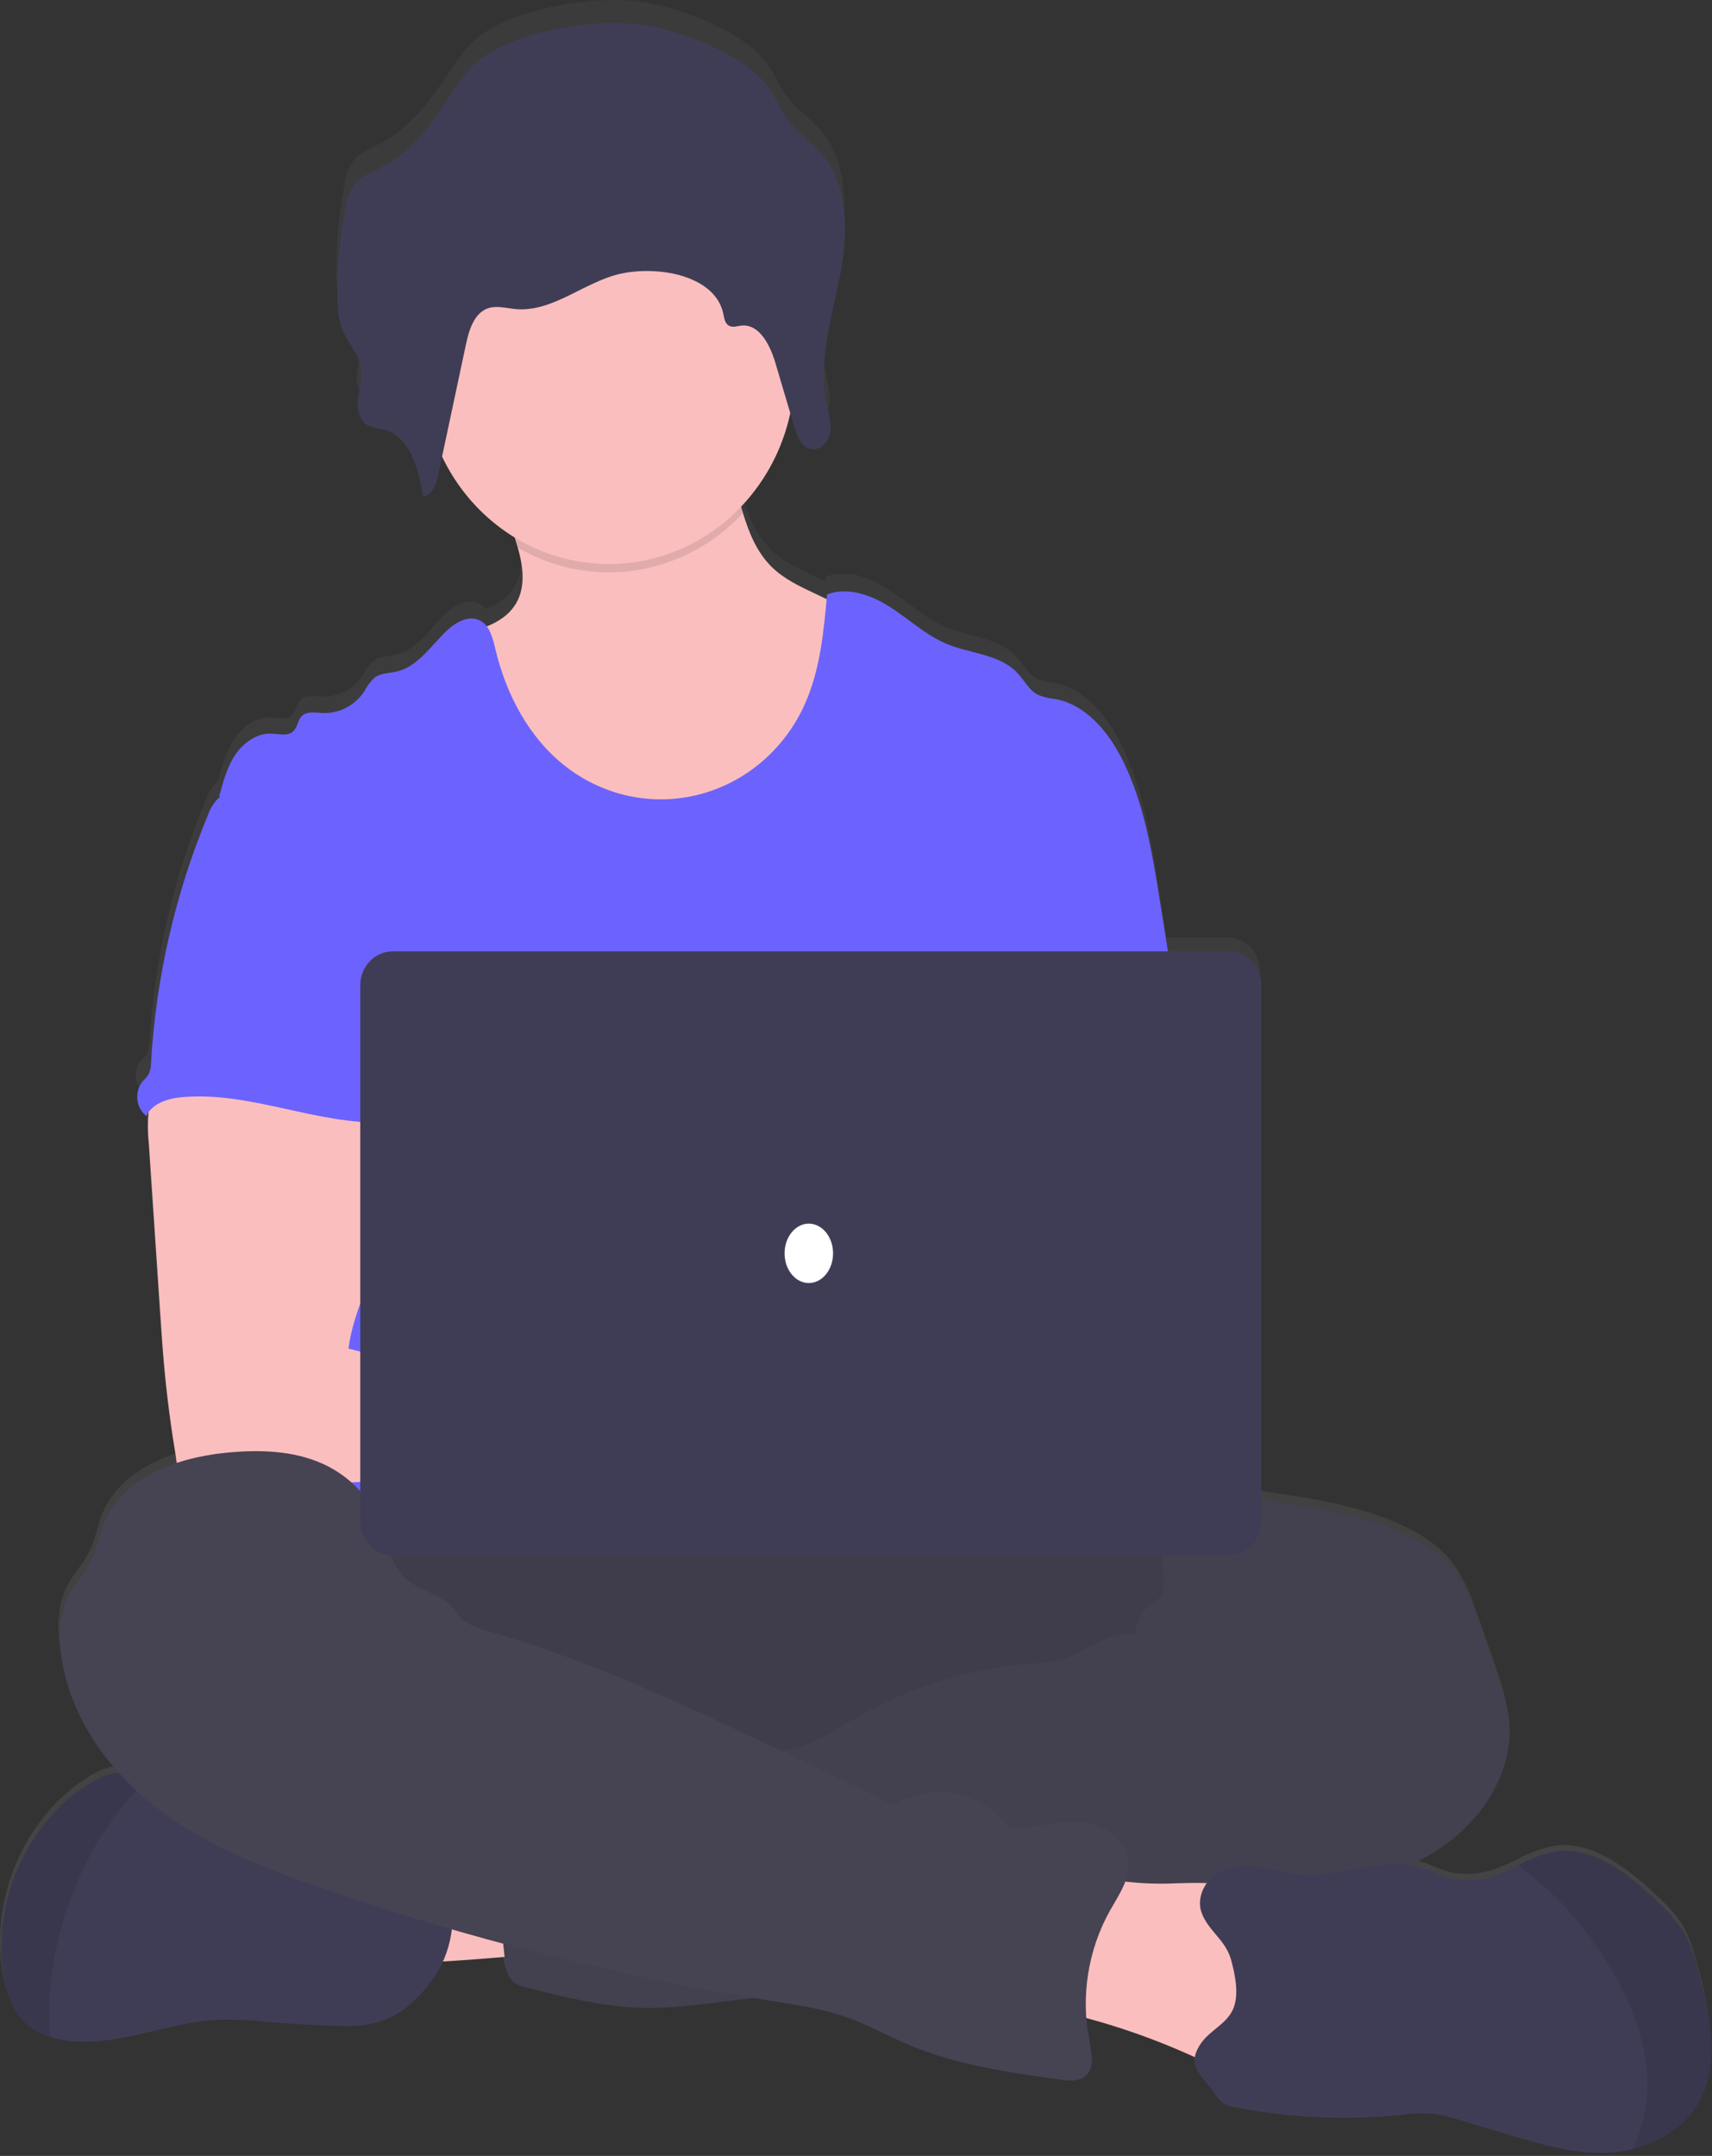 <svg width="355" height="447" viewBox="0 0 355 447" fill="none" xmlns="http://www.w3.org/2000/svg">
<rect x="0" y="0" width="355" height="447" fill="#333333" stroke="none"/>
<path d="M352.198 408.135C351.36 404.991 350.522 401.813 348.846 399.077C347.292 396.758 345.446 394.664 343.358 392.851C337.283 387.137 329.825 381.336 321.772 382.777C319.282 383.348 316.875 384.259 314.616 385.487C313.443 386.051 312.262 386.616 311.055 387.093C307.658 388.565 303.904 388.905 300.313 388.066C298.469 387.554 296.751 386.633 294.933 386.06C294.07 385.791 293.187 385.594 292.293 385.469C294.05 384.654 295.755 383.723 297.397 382.682C306.43 376.95 313.636 366.59 312.63 355.51C312.287 351.784 311.055 348.215 309.832 344.698L306.614 335.475C305.223 331.481 303.782 327.408 301.243 324.091C298.419 320.391 294.397 317.882 290.241 316.015C281.316 311.994 271.563 310.578 261.935 309.206L261.265 309.111V201.316C261.265 199.473 260.558 197.706 259.301 196.403C258.044 195.101 256.339 194.369 254.561 194.369H241.908C241.349 190.826 240.791 187.288 240.232 183.757C238.64 173.675 236.989 163.41 232.506 154.335C229.574 148.395 224.906 142.725 218.613 141.561C217.377 141.445 216.161 141.153 215.002 140.693C213.158 139.755 212.153 137.671 210.737 136.134C207.083 132.165 201.142 132.104 196.249 130.055C191.925 128.275 188.389 124.923 184.45 122.343C180.512 119.764 175.619 117.932 171.261 119.608C171.261 119.938 171.203 120.268 171.169 120.589L168.37 119.252C165.354 117.802 162.278 116.317 159.857 113.937C156.748 110.898 155.089 106.868 153.799 102.587C153.664 102.144 153.539 101.719 153.405 101.241C158.761 95.578 162.387 88.404 163.829 80.617L164.507 82.9C164.66 83.414 164.839 83.918 165.044 84.412C165.39 85.366 165.967 86.212 166.72 86.869C166.934 87.044 167.171 87.187 167.423 87.295C167.655 87.39 167.897 87.454 168.144 87.486C168.492 87.53 168.845 87.504 169.183 87.407C169.75 87.226 170.27 86.914 170.705 86.497C171.14 86.079 171.479 85.565 171.697 84.993C171.831 84.652 171.929 84.297 171.99 83.934C172.023 83.715 172.042 83.495 172.049 83.274C172.049 83.204 172.049 83.135 172.049 83.066C172.049 82.996 172.049 82.762 172.049 82.614C172.049 82.466 172.049 82.458 172.049 82.371C172.049 82.284 172.049 82.084 172.007 81.937V81.711C172.007 81.537 171.957 81.363 171.923 81.198C171.89 81.033 171.923 81.103 171.923 81.059C171.881 80.842 171.831 80.617 171.789 80.4C171.789 80.347 171.789 80.287 171.789 80.234C171.789 80.182 171.714 79.879 171.672 79.696C171.63 79.514 171.613 79.462 171.588 79.34V79.288C171.504 78.941 171.429 78.602 171.353 78.254C170.744 75.241 170.589 72.147 170.893 69.084C171.394 64.589 172.195 60.135 173.289 55.754L173.465 54.964C173.532 54.66 173.599 54.356 173.658 54.044C173.792 53.418 173.926 52.793 174.052 52.159L174.353 50.561L174.579 49.137V48.955C175.05 45.727 175.148 42.454 174.873 39.203C174.487 34.661 173.13 30.362 170.155 26.941C168.052 24.518 165.278 22.729 163.326 20.184C161.499 17.805 160.469 14.87 158.575 12.534C153.346 6.064 139.922 1.08 131.685 0.211C122.25 -0.779 107.008 1.722 99.399 7.497C96.584 9.625 94.657 12.707 92.696 15.625C89.093 21.053 85.004 26.472 79.23 29.52C77.052 30.666 74.554 31.535 73.105 33.532C72.242 34.886 71.684 36.423 71.471 38.03C70.361 43.684 69.783 49.437 69.745 55.207C69.745 55.928 69.745 56.649 69.745 57.378C69.762 59.542 70.207 61.678 71.052 63.657C71.186 63.952 71.337 64.239 71.496 64.525L71.597 64.707C72.61 66.209 73.507 67.791 74.278 69.44C74.47 69.902 74.608 70.386 74.689 70.882C74.832 72.154 74.753 73.442 74.454 74.685C74.454 74.876 74.379 75.067 74.345 75.258L74.269 75.632C74.269 75.762 74.269 75.892 74.203 76.014C74.135 76.388 74.077 76.761 74.026 77.126C73.9 78.13 73.962 79.151 74.211 80.13C74.326 80.676 74.551 81.191 74.871 81.64C75.192 82.089 75.601 82.462 76.071 82.736C76.548 82.973 77.056 83.136 77.579 83.222C78.107 83.317 78.644 83.378 79.163 83.5C79.831 83.657 80.476 83.906 81.082 84.238C81.662 84.526 82.206 84.887 82.699 85.315C82.944 85.545 83.176 85.788 83.395 86.044C83.837 86.569 84.235 87.133 84.585 87.729C84.763 88.036 84.931 88.348 85.087 88.667C85.688 89.923 86.168 91.238 86.52 92.592C86.738 93.4 86.922 94.216 87.082 95.032C87.157 95.397 87.224 95.762 87.283 96.118C87.341 96.474 87.4 96.838 87.45 97.194C87.679 97.181 87.905 97.134 88.121 97.055C89.353 96.595 90.04 95.11 90.425 93.669C90.492 93.425 90.551 93.191 90.601 92.957C90.794 92.088 90.995 91.133 91.188 90.221C94.491 97.49 99.816 103.569 106.48 107.676C106.715 108.397 106.941 109.109 107.142 109.838C108.24 113.772 108.768 117.888 106.865 121.327C105.508 123.768 103.229 125.27 100.681 126.312C100.314 125.805 99.842 125.389 99.299 125.096C97.095 123.95 94.447 125.339 92.595 127.05C89.243 130.194 86.512 134.701 82.104 135.734C80.512 136.116 78.752 136.038 77.429 137.045C76.553 137.899 75.82 138.896 75.258 139.998C74.302 141.421 73.016 142.573 71.518 143.347C70.02 144.121 68.359 144.492 66.686 144.427C65.153 144.349 63.334 143.984 62.287 145.148C61.508 146.016 61.449 147.388 60.611 148.213C59.488 149.359 57.645 148.804 56.078 148.734C53.095 148.604 50.321 150.601 48.62 153.163C46.919 155.725 46.106 158.79 45.268 161.847V161.899C45.053 162.061 44.849 162.238 44.657 162.429C43.844 163.326 43.215 164.383 42.805 165.538C36.028 181.527 32.029 198.631 30.99 216.061C31.006 216.911 30.822 217.752 30.454 218.51C30.079 219.006 29.667 219.471 29.222 219.9C28.824 220.405 28.527 220.988 28.351 221.614C28.174 222.24 28.12 222.896 28.193 223.544C28.266 224.192 28.463 224.818 28.774 225.386C29.084 225.953 29.502 226.45 30.001 226.847C30.242 226.394 30.544 225.979 30.898 225.614C30.805 226.013 30.722 226.404 30.663 226.76C30.326 229.294 30.296 231.861 30.571 234.402C31.364 246.467 32.166 258.523 32.976 270.571C33.202 273.984 33.428 277.388 33.73 280.792C34.316 287.38 35.154 293.943 36.244 300.479C36.294 300.774 36.353 301.078 36.428 301.347C29.599 303.596 23.524 307.661 20.968 314.443C20.08 316.788 19.678 319.341 18.588 321.59C17.39 324.056 15.421 326.027 14.114 328.441C11.86 332.592 11.759 337.681 12.58 342.336C14.164 351.411 18.898 359.522 25.149 366.121C24.873 366.121 24.588 366.121 24.311 366.121C22.269 366.356 20.309 367.085 18.588 368.249C5.366 376.256 -2.193 393.433 0.564 409.116C1.109 412.182 2.056 415.29 4.033 417.626C5.677 419.483 7.791 420.825 10.133 421.499C11.599 421.956 13.107 422.248 14.633 422.368C24.94 423.236 34.92 418.286 45.252 417.87C48.674 417.813 52.097 417.978 55.5 418.365C60.477 418.793 65.463 419.065 70.457 419.181C78.577 419.381 83.143 417.14 88.322 410.853C89.595 409.289 90.657 407.554 91.481 405.695C95.888 405.434 100.757 405.035 104.276 404.739L104.326 405.243C104.519 406.98 104.812 408.977 106.153 410.071C106.907 410.61 107.765 410.975 108.667 411.139C117.13 413.293 125.694 415.481 134.409 415.481C138.498 415.396 142.58 415.071 146.634 414.509L161.943 412.677C166.404 413.263 170.807 414.256 175.099 415.646C179.523 417.201 183.654 419.511 187.978 421.343C198.033 425.564 208.843 427.075 219.552 428.551C221.379 428.803 223.473 428.976 224.822 427.683C226.565 425.946 225.987 423.045 225.493 420.614C225.292 419.615 225.141 418.616 225.024 417.609C232.25 419.583 239.32 422.127 246.173 425.216L247.371 425.763C247.723 427.656 249.408 429.167 251.025 431.208C251.556 432.07 252.177 432.868 252.877 433.588C253.677 434.126 254.586 434.465 255.533 434.578C266.838 436.76 278.381 437.301 289.83 436.184C292.173 435.853 294.543 435.769 296.902 435.932C298.636 436.177 300.346 436.575 302.014 437.122L311.709 440.005C318.856 442.124 326.171 444.269 333.587 443.791C335.091 443.694 336.585 443.47 338.053 443.123C343.919 441.716 349.382 438.32 352.198 432.858C356.178 425.433 354.343 416.298 352.198 408.135Z" fill="url(#paint0_linear)"/>
<path d="M80.948 406.441C79.18 402.273 77.504 397.479 79.272 393.311C80.426 390.856 82.409 388.925 84.844 387.884C87.254 386.865 89.795 386.216 92.386 385.956C100.518 384.85 108.746 384.734 116.904 385.608C117.499 390.489 116.242 395.439 115.161 400.154C114.181 404.496 113.619 405.139 109.295 405.365C106.497 405.521 81.61 407.978 80.948 406.441Z" fill="#FBBEBE"/>
<path d="M155.567 378.322C221.744 378.322 275.392 362.771 275.392 343.586C275.392 324.402 221.744 308.85 155.567 308.85C89.389 308.85 35.741 324.402 35.741 343.586C35.741 362.771 89.389 378.322 155.567 378.322Z" fill="#464353"/>
<path opacity="0.1" d="M155.567 378.322C221.744 378.322 275.392 362.771 275.392 343.586C275.392 324.402 221.744 308.85 155.567 308.85C89.389 308.85 35.741 324.402 35.741 343.586C35.741 362.771 89.389 378.322 155.567 378.322Z" fill="black"/>
<path d="M177.051 160.214C172.944 168.44 166.122 174.862 157.829 178.312C152.933 180.161 147.78 181.176 142.57 181.317C136.881 181.586 131.074 181.204 125.728 179.189C118.555 176.497 112.597 170.991 108.131 164.574C103.665 158.156 100.589 150.827 97.916 143.437C96.508 139.59 95.168 135.491 95.83 131.427C100.145 130.411 104.871 128.917 107.1 124.949C109.002 121.544 108.474 117.463 107.377 113.572C107.067 112.47 106.706 111.375 106.346 110.325C105.508 107.806 102.617 103.021 104.67 100.868C105.952 99.504 111.323 98.81 113.175 97.924C118.882 95.197 124.144 91.254 130.412 89.961C135.833 88.84 141.431 89.891 146.844 91.055C147.562 91.163 148.251 91.42 148.871 91.81C149.579 92.428 150.102 93.241 150.38 94.155C151.922 98.045 152.827 102.344 154.067 106.399C155.357 110.646 157.016 114.632 160.125 117.645C162.547 119.999 165.63 121.475 168.647 122.908L176.071 126.434C177.392 126.946 178.589 127.749 179.582 128.787C180.553 130.17 181.133 131.806 181.258 133.511C182.588 142.649 181.117 151.989 177.051 160.214Z" fill="#FBBEBE"/>
<path opacity="0.1" d="M154.033 106.399C148.121 112.779 140.333 116.944 131.891 118.242C123.449 119.54 114.83 117.898 107.385 113.573C107.075 112.47 106.715 111.375 106.354 110.325C105.516 107.806 102.625 103.021 104.678 100.868C105.96 99.504 111.332 98.81 113.184 97.924C118.89 95.197 124.152 91.254 130.42 89.961C135.841 88.84 141.439 89.891 146.852 91.055C147.57 91.163 148.26 91.42 148.88 91.81C149.587 92.428 150.11 93.241 150.388 94.155C151.888 98.045 152.793 102.344 154.033 106.399Z" fill="black"/>
<path d="M126.239 116.933C147.527 116.933 164.784 99.049 164.784 76.987C164.784 54.925 147.527 37.04 126.239 37.04C104.951 37.04 87.693 54.925 87.693 76.987C87.693 99.049 104.951 116.933 126.239 116.933Z" fill="#FBBEBE"/>
<path d="M243.676 206.631L240.509 186.744C238.908 176.766 237.257 166.597 232.783 157.609C229.842 151.721 225.174 146.112 218.881 144.948C217.642 144.833 216.424 144.541 215.261 144.079C213.418 143.159 212.412 141.092 210.996 139.564C207.343 135.639 201.394 135.578 196.5 133.58C192.176 131.844 188.64 128.5 184.702 125.947C180.763 123.394 175.861 121.605 171.504 123.238C170.8 131.01 170.055 138.956 166.87 146.033C164.798 150.641 161.758 154.71 157.973 157.943C154.188 161.177 149.753 163.492 144.993 164.721C140.233 165.949 135.269 166.06 130.463 165.044C125.656 164.029 121.13 161.913 117.214 158.851C109.748 153.024 104.963 144.036 102.734 134.631C102.19 132.339 101.57 129.707 99.533 128.657C97.33 127.51 94.682 128.9 92.83 130.584C89.478 133.702 86.738 138.166 82.331 139.216C80.738 139.599 78.979 139.52 77.655 140.519C76.775 141.361 76.038 142.35 75.476 143.446C74.512 144.858 73.223 145.999 71.726 146.766C70.23 147.533 68.573 147.902 66.904 147.84C65.371 147.762 63.552 147.397 62.505 148.552C61.725 149.42 61.667 150.775 60.829 151.582C59.698 152.72 57.863 152.164 56.287 152.104C53.304 151.973 50.531 153.953 48.821 156.446C47.112 158.938 46.307 162.021 45.469 165.008C54.628 186.145 63.008 207.308 72.166 228.445C72.595 229.241 72.823 230.138 72.828 231.05C72.645 231.997 72.255 232.888 71.689 233.655C67.197 241.132 67.34 250.537 67.834 259.325C68.329 268.113 68.932 277.397 65.144 285.273C64.114 287.435 62.773 289.415 61.793 291.578C59.497 296.476 58.667 312.142 60.008 317.404H249.449C245.838 307.113 247.212 286.463 247.966 275.538C248.494 267.896 247.128 260.263 246.542 252.621C245.26 237.016 246.165 222.21 243.676 206.631Z" fill="#6C63FF"/>
<path d="M30.956 229.383C30.621 231.896 30.587 234.442 30.856 236.964L33.261 272.803C33.487 276.181 33.713 279.55 34.015 282.92C34.593 289.459 35.456 295.946 36.529 302.424C36.553 303.344 36.928 304.216 37.572 304.85C38.216 305.483 39.077 305.826 39.964 305.802C50.564 308.129 61.516 308.034 72.334 307.4C88.841 306.445 105.324 304.265 121.856 304.638C126.113 304.734 131.074 304.638 133.654 301.165C136.235 297.691 134.735 292.073 131.367 289.268C127.998 286.463 123.423 285.794 119.099 285.794C113.376 285.733 107.653 286.576 101.947 286.228C96.71 285.907 91.59 284.596 86.512 283.284L72.267 279.611C72.811 275.139 74.454 270.927 76.012 266.681C78.811 259.152 81.425 251.371 81.476 243.303C81.526 235.236 78.593 226.751 72.217 222.132C66.971 218.337 60.217 217.633 53.824 217.79C49.173 217.928 41.137 216.773 36.889 218.658C33.529 220.186 31.585 225.97 30.956 229.383Z" fill="#FBBEBE"/>
<path d="M253.371 311.325C256.161 310.222 259.237 310.622 262.228 311.039C271.856 312.402 281.626 313.8 290.551 317.786C294.74 319.645 298.729 322.128 301.561 325.784C304.075 329.075 305.541 333.105 306.932 337.073L310.15 346.209C311.373 349.683 312.614 353.226 312.957 356.916C313.963 367.85 306.748 378.158 297.673 383.837C288.598 389.516 277.914 391.54 267.507 393.659C257.1 395.777 246.651 398.122 236.285 400.606C231.451 401.906 226.546 402.906 221.596 403.602C210.502 404.904 198.905 402.985 188.364 406.789C184.174 408.308 180.06 410.566 175.711 411.617C172.822 412.247 169.901 412.708 166.963 412.998L147.011 415.36C142.954 415.922 138.87 416.247 134.777 416.333C126.063 416.333 117.491 414.196 109.027 412.06C108.128 411.896 107.271 411.538 106.514 411.009C105.173 409.915 104.88 407.979 104.687 406.224C103.832 398.461 103.084 390.689 102.441 382.908C102.24 380.381 102.089 377.645 103.422 375.518C105.097 372.912 108.365 372.096 111.348 371.592C123.998 369.448 136.812 368.526 149.626 368.84C154.494 363.794 162.522 363.768 168.898 361.024C171.244 359.907 173.515 358.628 175.694 357.194C187.101 350.297 199.848 346.123 213.007 344.976C215.585 344.894 218.145 344.516 220.641 343.847C225.577 342.258 230.076 337.933 235.146 338.993C235.774 337.195 236.21 334.789 237.66 333.556C238.38 332.922 239.269 332.497 239.931 331.82C241.33 330.352 241.456 328.042 241.246 325.993C241.037 323.943 240.567 321.842 241.079 319.844C241.291 319.088 241.604 318.366 242.009 317.699C244.522 313.201 248.318 310.891 253.371 311.325Z" fill="#464353"/>
<path opacity="0.05" d="M253.371 311.325C256.161 310.222 259.237 310.622 262.228 311.039C271.856 312.402 281.626 313.8 290.551 317.786C294.74 319.645 298.729 322.128 301.561 325.784C304.075 329.075 305.541 333.105 306.932 337.073L310.15 346.209C311.373 349.683 312.614 353.226 312.957 356.916C313.963 367.85 306.748 378.158 297.673 383.837C288.598 389.516 277.914 391.54 267.507 393.659C257.1 395.777 246.651 398.122 236.285 400.606C231.451 401.906 226.546 402.906 221.596 403.602C210.502 404.904 198.905 402.985 188.364 406.789C184.174 408.308 180.06 410.566 175.711 411.617C172.822 412.247 169.901 412.708 166.963 412.998L147.011 415.36C142.954 415.922 138.87 416.247 134.777 416.333C126.063 416.333 117.491 414.196 109.027 412.06C108.128 411.896 107.271 411.538 106.514 411.009C105.173 409.915 104.88 407.979 104.687 406.224C103.832 398.461 103.084 390.689 102.441 382.908C102.24 380.381 102.089 377.645 103.422 375.518C105.097 372.912 108.365 372.096 111.348 371.592C123.998 369.448 136.812 368.526 149.626 368.84C154.494 363.794 162.522 363.768 168.898 361.024C171.244 359.907 173.515 358.628 175.694 357.194C187.101 350.297 199.848 346.123 213.007 344.976C215.585 344.894 218.145 344.516 220.641 343.847C225.577 342.258 230.076 337.933 235.146 338.993C235.774 337.195 236.21 334.789 237.66 333.556C238.38 332.922 239.269 332.497 239.931 331.82C241.33 330.352 241.456 328.042 241.246 325.993C241.037 323.943 240.567 321.842 241.079 319.844C241.291 319.088 241.604 318.366 242.009 317.699C244.522 313.201 248.318 310.891 253.371 311.325Z" fill="black"/>
<path d="M88.657 411.808C83.47 418.035 78.903 420.258 70.784 420.058C65.79 419.936 60.801 419.667 55.818 419.25C52.412 418.869 48.987 418.703 45.562 418.755C35.221 419.172 25.242 424.079 14.927 423.219C13.401 423.094 11.893 422.803 10.427 422.351C8.087 421.682 5.972 420.353 4.318 418.512C2.341 416.194 1.394 413.119 0.849 410.08C-1.908 394.501 5.651 377.532 18.882 369.604C20.608 368.448 22.57 367.726 24.613 367.494C26.616 367.485 28.596 367.936 30.412 368.814L30.537 368.866C35.913 371.158 40.795 374.535 44.9 378.8C45.522 379.539 46.266 380.159 47.095 380.632C47.923 380.957 48.799 381.127 49.684 381.136L60.695 381.857C62.56 381.915 64.414 382.18 66.225 382.647C68.222 383.369 70.165 384.24 72.041 385.252C77.965 387.997 84.534 388.726 90.936 389.785C91.553 389.821 92.142 390.065 92.612 390.48C92.868 390.81 93.045 391.196 93.132 391.609C94.031 395.099 94.094 398.764 93.314 402.284C92.534 405.805 90.935 409.074 88.657 411.808Z" fill="#3F3D56"/>
<path opacity="0.1" d="M30.537 368.874C26.265 373.102 22.56 377.903 19.518 383.151C14.638 391.811 11.572 401.439 10.519 411.409C10.12 415.046 10.089 418.716 10.427 422.359C8.087 421.691 5.972 420.362 4.318 418.521C2.341 416.202 1.394 413.128 0.849 410.089C-1.908 394.51 5.651 377.541 18.882 369.612C20.608 368.457 22.57 367.734 24.613 367.502C26.616 367.494 28.596 367.944 30.412 368.822L30.537 368.874Z" fill="black"/>
<path d="M243.785 390.48C249.944 390.306 256.857 389.985 261.382 394.284C265.697 398.348 266.267 405.052 266.552 411.087L266.879 418.095C266.979 420.232 267.063 422.437 266.233 424.417C264.759 427.891 260.711 429.567 257.016 429.367C253.321 429.168 249.927 427.492 246.55 425.981C237.382 421.887 227.837 418.771 218.06 416.68C218.379 411.834 218.909 407.012 219.652 402.212C220.163 398.886 220.247 393.32 222.392 390.558C224.663 387.64 227.621 389.221 230.705 389.759C235.031 390.444 239.413 390.685 243.785 390.48Z" fill="#FBBEBE"/>
<path d="M81.023 320.344C81.023 321.225 79.708 320.344 79.59 319.401C78.669 312.272 73.289 306.395 67.021 303.54C60.754 300.684 53.614 300.535 46.827 301.213C36.562 302.235 25.041 306.368 21.287 316.458C20.398 318.819 19.996 321.375 18.907 323.639C17.7 326.124 15.731 328.107 14.424 330.521C12.17 334.698 12.078 339.818 12.89 344.541C15.077 357.142 23.272 367.919 33.202 375.383C43.132 382.846 54.737 387.305 66.309 391.323C96.908 401.936 128.302 409.821 160.158 414.895C165.32 415.715 170.532 416.473 175.476 418.217C179.9 419.777 184.04 422.112 188.364 423.945C198.419 428.192 209.237 429.708 219.954 431.197C221.781 431.444 223.875 431.62 225.225 430.316C226.967 428.615 226.389 425.655 225.895 423.214C224.076 413.933 225.602 404.272 230.177 396.108C231.97 392.936 234.299 389.684 233.964 386.01C233.562 381.727 229.506 378.696 225.468 378.009C221.429 377.321 217.323 378.335 213.267 378.89C211.868 379.084 210.343 379.207 209.119 378.458C208.517 378.03 207.97 377.521 207.494 376.942C204.7 374.108 201.124 372.277 197.279 371.712C193.435 371.147 189.519 371.877 186.093 373.797C184.593 374.678 182.322 372.713 180.763 371.973L163.142 363.584C142.897 353.952 122.552 344.277 101.134 338.179C99.425 337.826 97.801 337.116 96.358 336.091C95.293 335.209 94.531 334.011 93.55 333.033C91.414 330.909 88.439 330.063 85.875 328.556C83.311 327.05 80.437 323.366 81.023 320.344Z" fill="#464353"/>
<path d="M352.692 435.106C349.877 440.685 344.413 444.16 338.548 445.593C337.076 445.948 335.579 446.175 334.073 446.273C326.657 446.766 319.334 444.572 312.186 442.405L302.483 439.485C300.815 438.924 299.105 438.517 297.371 438.267C295.012 438.099 292.642 438.186 290.299 438.527C278.831 439.667 267.27 439.113 255.944 436.879C254.996 436.77 254.086 436.423 253.287 435.868C252.588 435.135 251.966 434.321 251.435 433.441C248.796 430.047 245.955 428.068 249.081 423.59C250.882 420.993 254.226 419.695 255.625 416.713C257.024 413.731 256.128 409.495 255.298 406.415C254.167 402.161 250.447 400.325 249.114 396.421C248.117 393.475 249.793 390.054 252.315 388.451C254.837 386.848 257.955 386.723 260.862 387.135C263.77 387.547 266.619 388.424 269.543 388.666C278.141 389.4 286.931 384.663 295.184 387.332C297.003 387.923 298.72 388.863 300.564 389.383C304.158 390.242 307.912 389.895 311.315 388.389C312.521 387.905 313.703 387.323 314.876 386.75C317.138 385.491 319.548 384.561 322.04 383.983C330.093 382.505 337.559 388.46 343.634 394.272C345.72 396.122 347.565 398.26 349.123 400.63C350.799 403.424 351.687 406.674 352.474 409.88C354.695 418.164 356.53 427.495 352.692 435.106Z" fill="#3F3D56"/>
<path opacity="0.1" d="M352.692 435.125C349.877 440.706 344.413 444.182 338.548 445.615C340.829 440.876 341.858 435.561 341.522 430.243C341.02 421.724 337.517 413.698 333.051 406.621C330.303 402.265 327.178 398.195 323.716 394.465C321.052 391.599 317.775 389.323 314.909 386.699C317.172 385.44 319.581 384.509 322.074 383.931C330.126 382.453 337.593 388.41 343.668 394.223C345.753 396.074 347.599 398.212 349.156 400.584C350.832 403.378 351.72 406.63 352.508 409.837C354.695 418.177 356.53 427.511 352.692 435.125Z" fill="black"/>
<path d="M44.992 165.799C44.176 166.708 43.543 167.785 43.132 168.964C36.358 185.208 32.358 202.605 31.317 220.341C31.335 221.205 31.148 222.061 30.772 222.828C30.402 223.339 29.989 223.813 29.54 224.246C29.132 224.76 28.828 225.359 28.646 226.003C28.464 226.648 28.408 227.326 28.482 227.994C28.556 228.663 28.758 229.308 29.075 229.89C29.393 230.473 29.819 230.979 30.328 231.379C31.71 228.606 35.02 227.706 37.962 227.465C52.047 226.279 65.806 233.252 79.934 232.725C78.937 229.061 77.504 225.539 76.691 221.83C73.096 205.361 82.062 187.43 76.566 171.568C75.468 168.394 73.633 165.273 70.742 163.882C69.545 163.367 68.292 163.014 67.013 162.83C63.443 162.143 56.338 159.21 52.885 160.387C51.612 160.824 51.109 162.099 50.053 162.865C48.453 163.962 46.324 164.363 44.992 165.799Z" fill="#6C63FF"/>
<path d="M254.888 197.26H81.384C77.695 197.26 74.705 200.407 74.705 204.288V315.44C74.705 319.321 77.695 322.467 81.384 322.467H254.888C258.576 322.467 261.566 319.321 261.566 315.44V204.288C261.566 200.407 258.576 197.26 254.888 197.26Z" fill="#3F3D56"/>
<path d="M167.717 266.021C170.493 266.021 172.744 263.264 172.744 259.864C172.744 256.463 170.493 253.707 167.717 253.707C164.94 253.707 162.689 256.463 162.689 259.864C162.689 263.264 164.94 266.021 167.717 266.021Z" fill="white"/>
<path d="M99.609 12.297C96.793 14.449 94.866 17.539 92.905 20.505C89.294 25.986 85.205 31.459 79.431 34.514C77.244 35.674 74.747 36.55 73.297 38.569C72.437 39.934 71.879 41.487 71.663 43.112C70.558 48.824 69.979 54.636 69.937 60.467C69.937 63.371 70.055 66.364 71.27 69.003C72.418 71.483 74.487 73.581 74.915 76.282C75.242 78.389 74.504 80.488 74.244 82.604C73.985 84.72 74.437 87.226 76.289 88.236C77.287 88.632 78.329 88.891 79.389 89.006C84.962 90.317 86.83 97.223 87.677 102.935C89.57 102.82 90.425 100.526 90.819 98.658L96.626 71.376C97.254 68.419 98.302 64.992 101.092 63.956C102.961 63.274 105.005 63.912 106.958 64.089C114.625 64.753 121.11 58.492 128.61 56.766C131.011 56.254 133.465 56.081 135.908 56.252C141.824 56.562 148.704 59.13 149.961 64.965C150.17 65.913 150.296 67.046 151.134 67.516C151.972 67.985 152.852 67.586 153.731 67.516C157.485 67.117 159.698 71.58 160.779 75.228L164.717 88.51C165.303 90.52 166.292 92.885 168.354 93.141C170.256 93.389 171.873 91.486 172.158 89.599C172.443 87.713 171.823 85.756 171.412 83.862C169.56 75.139 172.392 66.214 174.119 57.474C175.845 48.734 176.155 38.693 170.365 31.963C168.261 29.528 165.496 27.713 163.535 25.145C161.709 22.737 160.678 19.779 158.784 17.415C153.547 10.889 140.115 5.851 131.878 5.018C122.468 3.938 107.217 6.462 99.609 12.297Z" fill="#3F3D56"/>
<g opacity="0.1">
<path opacity="0.1" d="M168.387 86.735C166.326 86.466 165.337 84.044 164.75 82.044C163.438 77.553 162.125 73.068 160.812 68.589C159.731 64.884 157.519 60.363 153.765 60.776C152.885 60.874 151.938 61.242 151.167 60.776C150.396 60.309 150.204 59.152 149.994 58.193C148.737 52.272 141.858 49.68 135.942 49.366C133.499 49.194 131.045 49.366 128.644 49.877C121.144 51.671 114.658 57.95 106.991 57.295C105.014 57.125 102.969 56.479 101.126 57.17C98.302 58.21 97.288 61.655 96.659 64.687L90.852 92.314C90.459 94.216 89.604 96.539 87.71 96.647C86.872 90.87 84.995 83.874 79.423 82.546C78.364 82.421 77.323 82.159 76.323 81.766C75.594 81.339 75.023 80.659 74.705 79.837C74.554 80.671 74.379 81.505 74.278 82.34C74.026 84.475 74.471 87.022 76.323 88.045C77.32 88.446 78.362 88.709 79.423 88.825C84.995 90.153 86.864 97.149 87.71 102.935C89.604 102.818 90.459 100.495 90.852 98.602L96.659 70.966C97.288 67.97 98.335 64.498 101.126 63.449C102.994 62.758 105.039 63.404 106.991 63.583C114.658 64.256 121.144 57.914 128.644 56.165C131.044 55.647 133.498 55.472 135.942 55.645C141.858 55.959 148.737 58.56 149.994 64.472C150.204 65.431 150.329 66.579 151.167 67.055C152.005 67.53 152.885 67.127 153.765 67.055C157.519 66.651 159.731 71.172 160.812 74.868C162.119 79.359 163.432 83.844 164.75 88.323C165.337 90.359 166.326 92.754 168.387 93.014C170.289 93.265 171.906 91.337 172.191 89.426C172.32 87.818 172.149 86.199 171.689 84.663C171.39 85.318 170.917 85.863 170.33 86.232C169.743 86.6 169.067 86.775 168.387 86.735Z" fill="black"/>
<path opacity="0.1" d="M74.923 69.656C74.496 66.92 72.409 64.794 71.278 62.283C70.551 60.589 70.13 58.763 70.038 56.901C70.038 57.906 69.954 58.91 69.946 59.924C69.946 62.866 70.063 65.898 71.278 68.571C72.208 70.607 73.742 72.401 74.513 74.473C74.919 72.907 75.058 71.275 74.923 69.656Z" fill="black"/>
<path opacity="0.1" d="M174.152 50.568C172.627 58.39 170.247 66.355 170.985 74.195C171.462 68.409 173.038 62.588 174.152 56.847C175.082 52.487 175.409 48.006 175.124 43.544C174.942 45.906 174.618 48.252 174.152 50.568Z" fill="black"/>
</g>
<defs>
<linearGradient id="paint0_linear" x1="177.353" y1="443.887" x2="177.353" y2="-0.041" gradientUnits="userSpaceOnUse">
<stop stop-color="#808080" stop-opacity="0.25"/>
<stop offset="0.54" stop-color="#808080" stop-opacity="0.12"/>
<stop offset="1" stop-color="#808080" stop-opacity="0.1"/>
</linearGradient>
</defs>
</svg>
